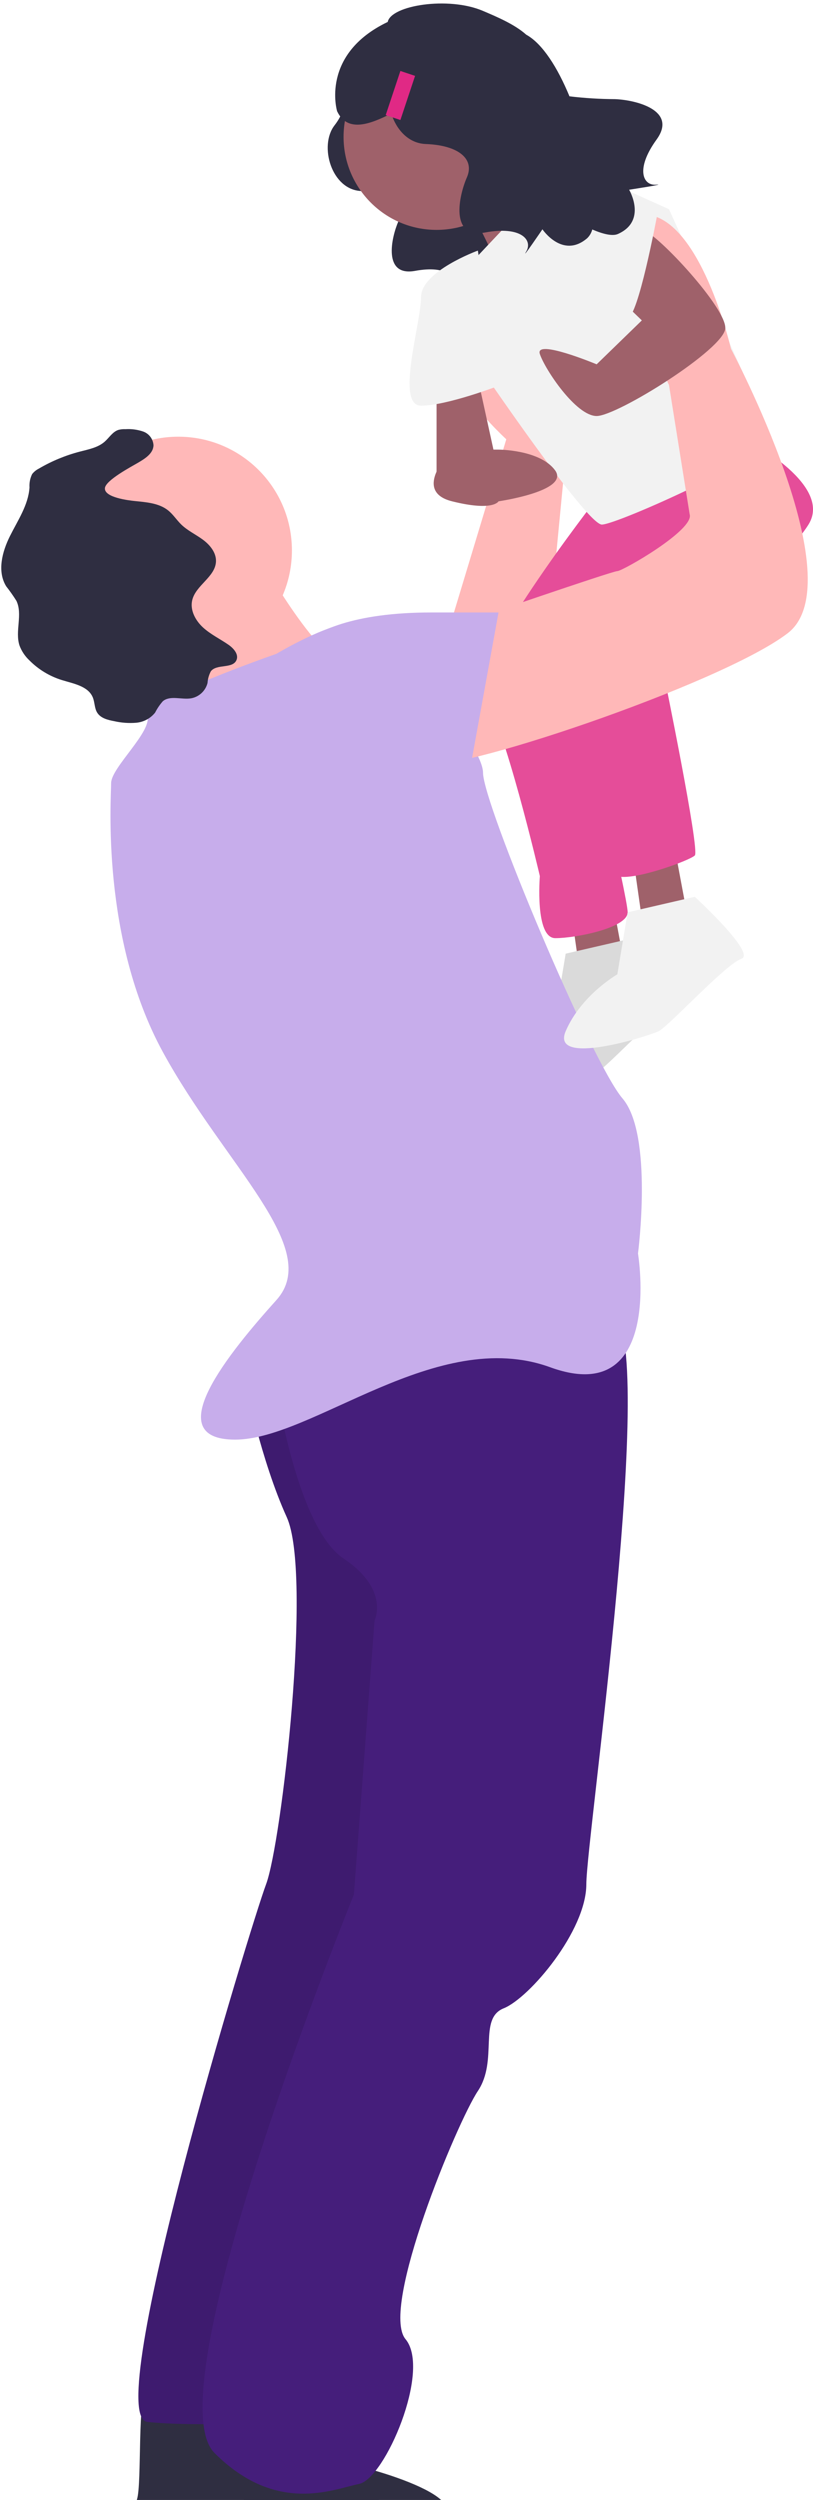 <svg width="152" height="467" viewBox="0 0 152 467" fill="none" xmlns="http://www.w3.org/2000/svg">
<path d="M63.761 17.658C63.761 17.658 65.475 19.623 62.537 23.425C59.599 27.227 61.972 35.478 67.553 35.688C73.135 35.898 75.842 38.236 74.496 41.315C73.15 44.395 71.533 51.712 77.612 50.599C83.69 49.487 85.612 51.907 84.535 53.767C83.459 55.627 87.246 50.068 87.246 50.068C87.246 50.068 90.633 55.114 94.791 51.582C98.948 48.049 100.601 16.027 92.125 15.485C83.65 14.942 63.761 17.658 63.761 17.658Z" fill="#2F2E41"/>
<path d="M106.727 169.94L108.658 183.459H117.35L114.453 168.008L106.727 169.94Z" fill="#9F616A"/>
<path d="M118.313 175.251C118.313 175.251 129.902 185.874 127.005 186.839C124.107 187.805 113.484 199.394 111.553 200.36C109.825 201.223 91.273 207.12 94.17 200.36C97.067 193.6 103.827 189.737 103.827 189.737L105.759 178.148L118.313 175.251Z" fill="#F2F2F2"/>
<path opacity="0.1" d="M118.313 175.251C118.313 175.251 129.902 185.874 127.005 186.839C124.107 187.805 113.484 199.394 111.553 200.36C109.825 201.223 91.273 207.12 94.17 200.36C97.067 193.6 103.827 189.737 103.827 189.737L105.759 178.148L118.313 175.251Z" fill="black"/>
<path d="M118.316 159.8L120.248 173.321H128.939L126.042 157.869L118.316 159.8Z" fill="#9F616A"/>
<path d="M82 123.909L94.657 82.058C94.657 82.058 73.411 62.743 87.897 56.949C102.383 51.154 106.246 80.126 106.246 80.126L101.417 130.344H82.103L82 123.909Z" fill="#FFB8B8"/>
<path d="M111.555 93.163C111.555 93.163 86.595 125.176 90.384 129.933C94.172 134.689 100.932 163.661 100.932 163.661C100.932 163.661 99.966 175.25 103.829 175.25C107.692 175.25 117.349 173.318 117.349 170.421C117.349 167.524 108.658 130.826 108.658 130.826L133.767 97.992L111.555 93.163Z" fill="#E54D99"/>
<path d="M113.491 95.095L138.6 81.575C138.6 81.575 155.983 90.266 151.154 97.992C146.326 105.718 124.114 125.998 124.114 125.998C124.114 125.998 130.874 158.833 129.908 159.798C128.942 160.764 118.319 164.627 115.422 163.661C112.525 162.696 97.073 125.032 100.936 123.101C104.799 121.169 117.354 100.889 117.354 100.889L113.491 95.095Z" fill="#E54D99"/>
<path d="M44.92 449.519C44.92 449.519 62.303 460.142 64.234 460.142C66.166 460.142 92.24 466.902 80.652 471.73C69.063 476.559 24.64 469.799 25.605 466.902C26.571 464.004 25.605 446.621 27.537 446.621C29.468 446.621 44.92 449.519 44.92 449.519Z" fill="#2F2E41"/>
<path d="M64.232 463.037C64.232 463.037 81.615 473.66 83.547 473.66C85.478 473.66 111.553 480.42 99.964 485.248C88.376 490.077 43.952 483.317 44.918 480.42C45.884 477.523 44.918 460.139 46.849 460.139C48.781 460.139 64.232 463.037 64.232 463.037Z" fill="#2F2E41"/>
<path d="M45.886 258.303C45.886 258.303 48.783 272.789 53.612 283.412C58.44 294.035 52.646 344.253 49.749 351.979C46.852 359.704 18.846 451.449 27.537 452.414C36.229 453.38 53.612 452.414 53.612 452.414L81.618 364.533L76.789 246.714L45.886 258.303Z" fill="#451E7B"/>
<path opacity="0.1" d="M45.886 258.303C45.886 258.303 48.783 272.789 53.612 283.412C58.44 294.035 52.646 344.253 49.749 351.979C46.852 359.704 18.846 451.449 27.537 452.414C36.229 453.38 53.612 452.414 53.612 452.414L81.618 364.533L76.789 246.714L45.886 258.303Z" fill="black"/>
<path d="M51.678 259.27C51.678 259.27 55.541 285.344 64.233 291.139C72.924 296.933 70.027 302.727 70.027 302.727L66.164 353.911C66.164 353.911 28.501 446.621 40.09 458.209C51.678 469.798 62.301 464.97 67.13 464.004C71.959 463.038 80.65 442.758 75.822 436.964C70.993 431.169 85.479 396.403 89.342 390.609C93.205 384.814 89.342 377.088 94.171 375.157C98.999 373.225 109.622 360.671 109.622 351.979C109.622 343.288 123.142 250.578 114.451 244.784C105.759 238.989 50.047 256.743 50.047 256.743L51.678 259.27Z" fill="#451E7B"/>
<path d="M33.332 124.066C45.066 124.066 54.578 114.554 54.578 102.82C54.578 91.087 45.066 81.575 33.332 81.575C21.598 81.575 12.086 91.087 12.086 102.82C12.086 114.554 21.598 124.066 33.332 124.066Z" fill="#FFB8B8"/>
<path d="M81.618 42.945C91.218 42.945 99.001 35.163 99.001 25.562C99.001 15.962 91.218 8.179 81.618 8.179C72.017 8.179 64.234 15.962 64.234 25.562C64.234 35.163 72.017 42.945 81.618 42.945Z" fill="#9F616A"/>
<path d="M47.82 102.822C47.82 102.822 59.408 124.068 65.203 124.068C70.997 124.068 42.025 146.28 42.025 146.28C42.025 146.28 32.368 118.274 30.437 117.308C28.505 116.342 47.82 102.822 47.82 102.822Z" fill="#FFB8B8"/>
<path d="M51.68 122.135C51.68 122.135 26.571 130.827 27.537 133.724C28.503 136.621 20.777 143.381 20.777 146.278C20.777 149.176 18.846 175.25 30.434 196.496C42.023 217.742 60.372 233.194 51.68 242.851C42.989 252.508 29.468 268.926 43.954 268.926C58.44 268.926 81.618 247.68 102.864 255.406C124.11 263.131 119.281 234.16 119.281 234.16C119.281 234.16 122.178 211.948 116.384 205.188C110.59 198.428 90.309 150.141 90.309 144.347C90.309 138.553 70.995 116.341 66.166 116.341C61.337 116.341 51.68 122.135 51.68 122.135Z" fill="#C7ADEB"/>
<path d="M86.445 36.187C86.445 36.187 94.309 51.139 94.723 53.803C95.137 56.467 108.657 36.187 108.657 36.187L93.205 25.564L86.445 36.187Z" fill="#9F616A"/>
<path d="M89.345 47.775L105.763 30.391L125.077 39.083C125.077 39.083 143.091 78.678 144.224 81.575C145.357 84.472 115.42 97.992 112.523 97.992C109.626 97.992 89.345 68.055 89.345 68.055C89.345 68.055 84.517 53.569 89.345 47.775Z" fill="#F2F2F2"/>
<path d="M81.621 70.952V88.335H93.21L89.398 70.952H81.621Z" fill="#9F616A"/>
<path d="M88.231 83.99C86.766 83.97 85.331 84.397 84.115 85.214C82.9 86.031 81.962 87.199 81.427 88.563C80.672 90.604 80.929 92.75 84.516 93.647C92.242 95.578 93.207 93.647 93.207 93.647C93.207 93.647 106.619 91.716 103.776 87.853C100.933 83.99 93.207 83.99 93.207 83.99H88.231Z" fill="#9F616A"/>
<path d="M129.903 167.524C129.903 167.524 141.492 178.147 138.594 179.113C135.697 180.078 125.074 191.667 123.143 192.633C121.415 193.497 102.862 199.393 105.76 192.633C108.657 185.873 115.417 182.01 115.417 182.01L117.348 170.421L129.903 167.524Z" fill="#F2F2F2"/>
<path d="M25.762 86.466C27.092 85.688 28.662 84.718 28.7 83.177C28.665 82.612 28.466 82.068 28.127 81.614C27.788 81.159 27.323 80.814 26.79 80.62C25.719 80.25 24.584 80.097 23.453 80.17C23.019 80.148 22.584 80.191 22.163 80.298C21.063 80.637 20.429 81.754 19.563 82.512C18.305 83.613 16.572 83.936 14.954 84.356C12.242 85.059 9.643 86.137 7.229 87.557C6.752 87.798 6.335 88.142 6.006 88.563C5.626 89.339 5.457 90.201 5.515 91.063C5.297 94.339 3.332 97.191 1.866 100.13C0.399 103.068 -0.564 106.728 1.157 109.524C1.84 110.395 2.478 111.3 3.067 112.236C4.287 114.778 2.765 117.908 3.646 120.586C4.041 121.64 4.673 122.589 5.495 123.358C7.191 125.066 9.281 126.332 11.58 127.043C13.775 127.718 16.497 128.169 17.357 130.298C17.726 131.212 17.651 132.288 18.171 133.124C18.815 134.16 20.144 134.495 21.344 134.716C22.691 135.024 24.077 135.125 25.454 135.014C26.143 134.954 26.813 134.755 27.422 134.429C28.032 134.103 28.569 133.656 29 133.116C29.389 132.353 29.872 131.642 30.436 130.998C31.834 129.83 33.958 130.753 35.754 130.443C36.482 130.306 37.155 129.964 37.695 129.457C38.235 128.95 38.619 128.3 38.802 127.582C38.851 126.818 39.062 126.073 39.42 125.396C40.536 123.969 43.47 124.976 44.206 123.322C44.685 122.246 43.684 121.11 42.716 120.441C41.138 119.349 39.374 118.509 37.958 117.214C36.543 115.918 35.495 113.979 35.938 112.112C36.603 109.312 40.259 107.77 40.38 104.895C40.45 103.247 39.266 101.802 37.941 100.821C36.615 99.84 35.08 99.135 33.895 97.989C33.03 97.15 32.377 96.099 31.435 95.346C29.733 93.985 27.404 93.82 25.236 93.597C24.073 93.478 19.435 92.941 19.617 91.17C19.769 89.698 24.582 87.158 25.762 86.466Z" fill="#2F2E41"/>
<path d="M89.343 46.81C89.343 46.81 78.72 50.672 78.72 55.501C78.72 60.33 73.892 75.781 78.72 75.781C83.549 75.781 93.206 72.074 93.206 72.074L89.343 46.81Z" fill="#F2F2F2"/>
<path d="M86.447 116.342C86.447 116.342 114.453 106.685 115.419 106.685C116.384 106.685 129.905 98.959 128.939 96.061L125.076 71.918C125.076 71.918 109.624 40.049 120.247 40.049C130.87 40.049 136.665 65.158 136.665 65.158C136.665 65.158 159.842 108.616 147.288 118.273C134.733 127.931 82.584 145.314 79.687 142.416C76.79 139.519 86.447 116.342 86.447 116.342Z" fill="#FFB8B8"/>
<path d="M113.483 53.57L120.001 59.852L111.551 68.056C111.551 68.056 99.963 63.227 100.928 66.124C101.894 69.022 107.688 77.713 111.551 77.713C115.414 77.713 135.519 65.159 135.607 61.296C135.694 57.433 123.14 43.913 120.243 42.947C117.346 41.981 113.483 53.57 113.483 53.57Z" fill="#9F616A"/>
<path d="M101.23 46.837C101.23 46.837 115.419 59.363 117.351 59.363C119.282 59.363 122.795 40.544 122.795 40.544C122.795 40.544 111.347 33.084 107.106 35.118C102.865 37.152 101.23 46.837 101.23 46.837Z" fill="#F2F2F2"/>
<path d="M51.68 127.93C51.68 127.93 51.68 114.41 80.651 114.41H93.206L87.412 146.279L68.097 152.073L51.68 127.93Z" fill="#C7ADEB"/>
<path d="M114.965 18.518C112.125 18.505 109.289 18.33 106.47 17.994C104.255 12.643 101.435 8.153 98.384 6.479C96.219 4.542 92.88 3.134 90.259 2.021C83.825 -0.713 73.113 0.992 72.487 4.101C59.825 10.151 63.025 20.776 63.025 20.776C64.992 24.935 69.406 23.092 73.15 21.208C74.106 24.223 76.365 26.781 79.598 26.903C85.782 27.136 88.78 29.726 87.29 33.137C85.799 36.549 84.007 44.655 90.741 43.422C97.475 42.19 99.603 44.87 98.411 46.931C97.219 48.991 101.414 42.833 101.414 42.833C101.414 42.833 105.166 48.424 109.772 44.51C110.238 44.062 110.57 43.493 110.732 42.867C112.873 43.788 114.57 44.138 115.533 43.707C121.05 41.239 117.624 35.443 117.624 35.443C117.624 35.443 124.988 34.313 122.615 34.5C120.242 34.688 118.741 31.612 122.756 26.067C126.772 20.523 118.686 18.644 114.965 18.518Z" fill="#2F2E41"/>
<path d="M77.604 14.171L74.856 13.256L72.111 21.503L74.86 22.418L77.604 14.171Z" fill="#E02985"/>
</svg>
